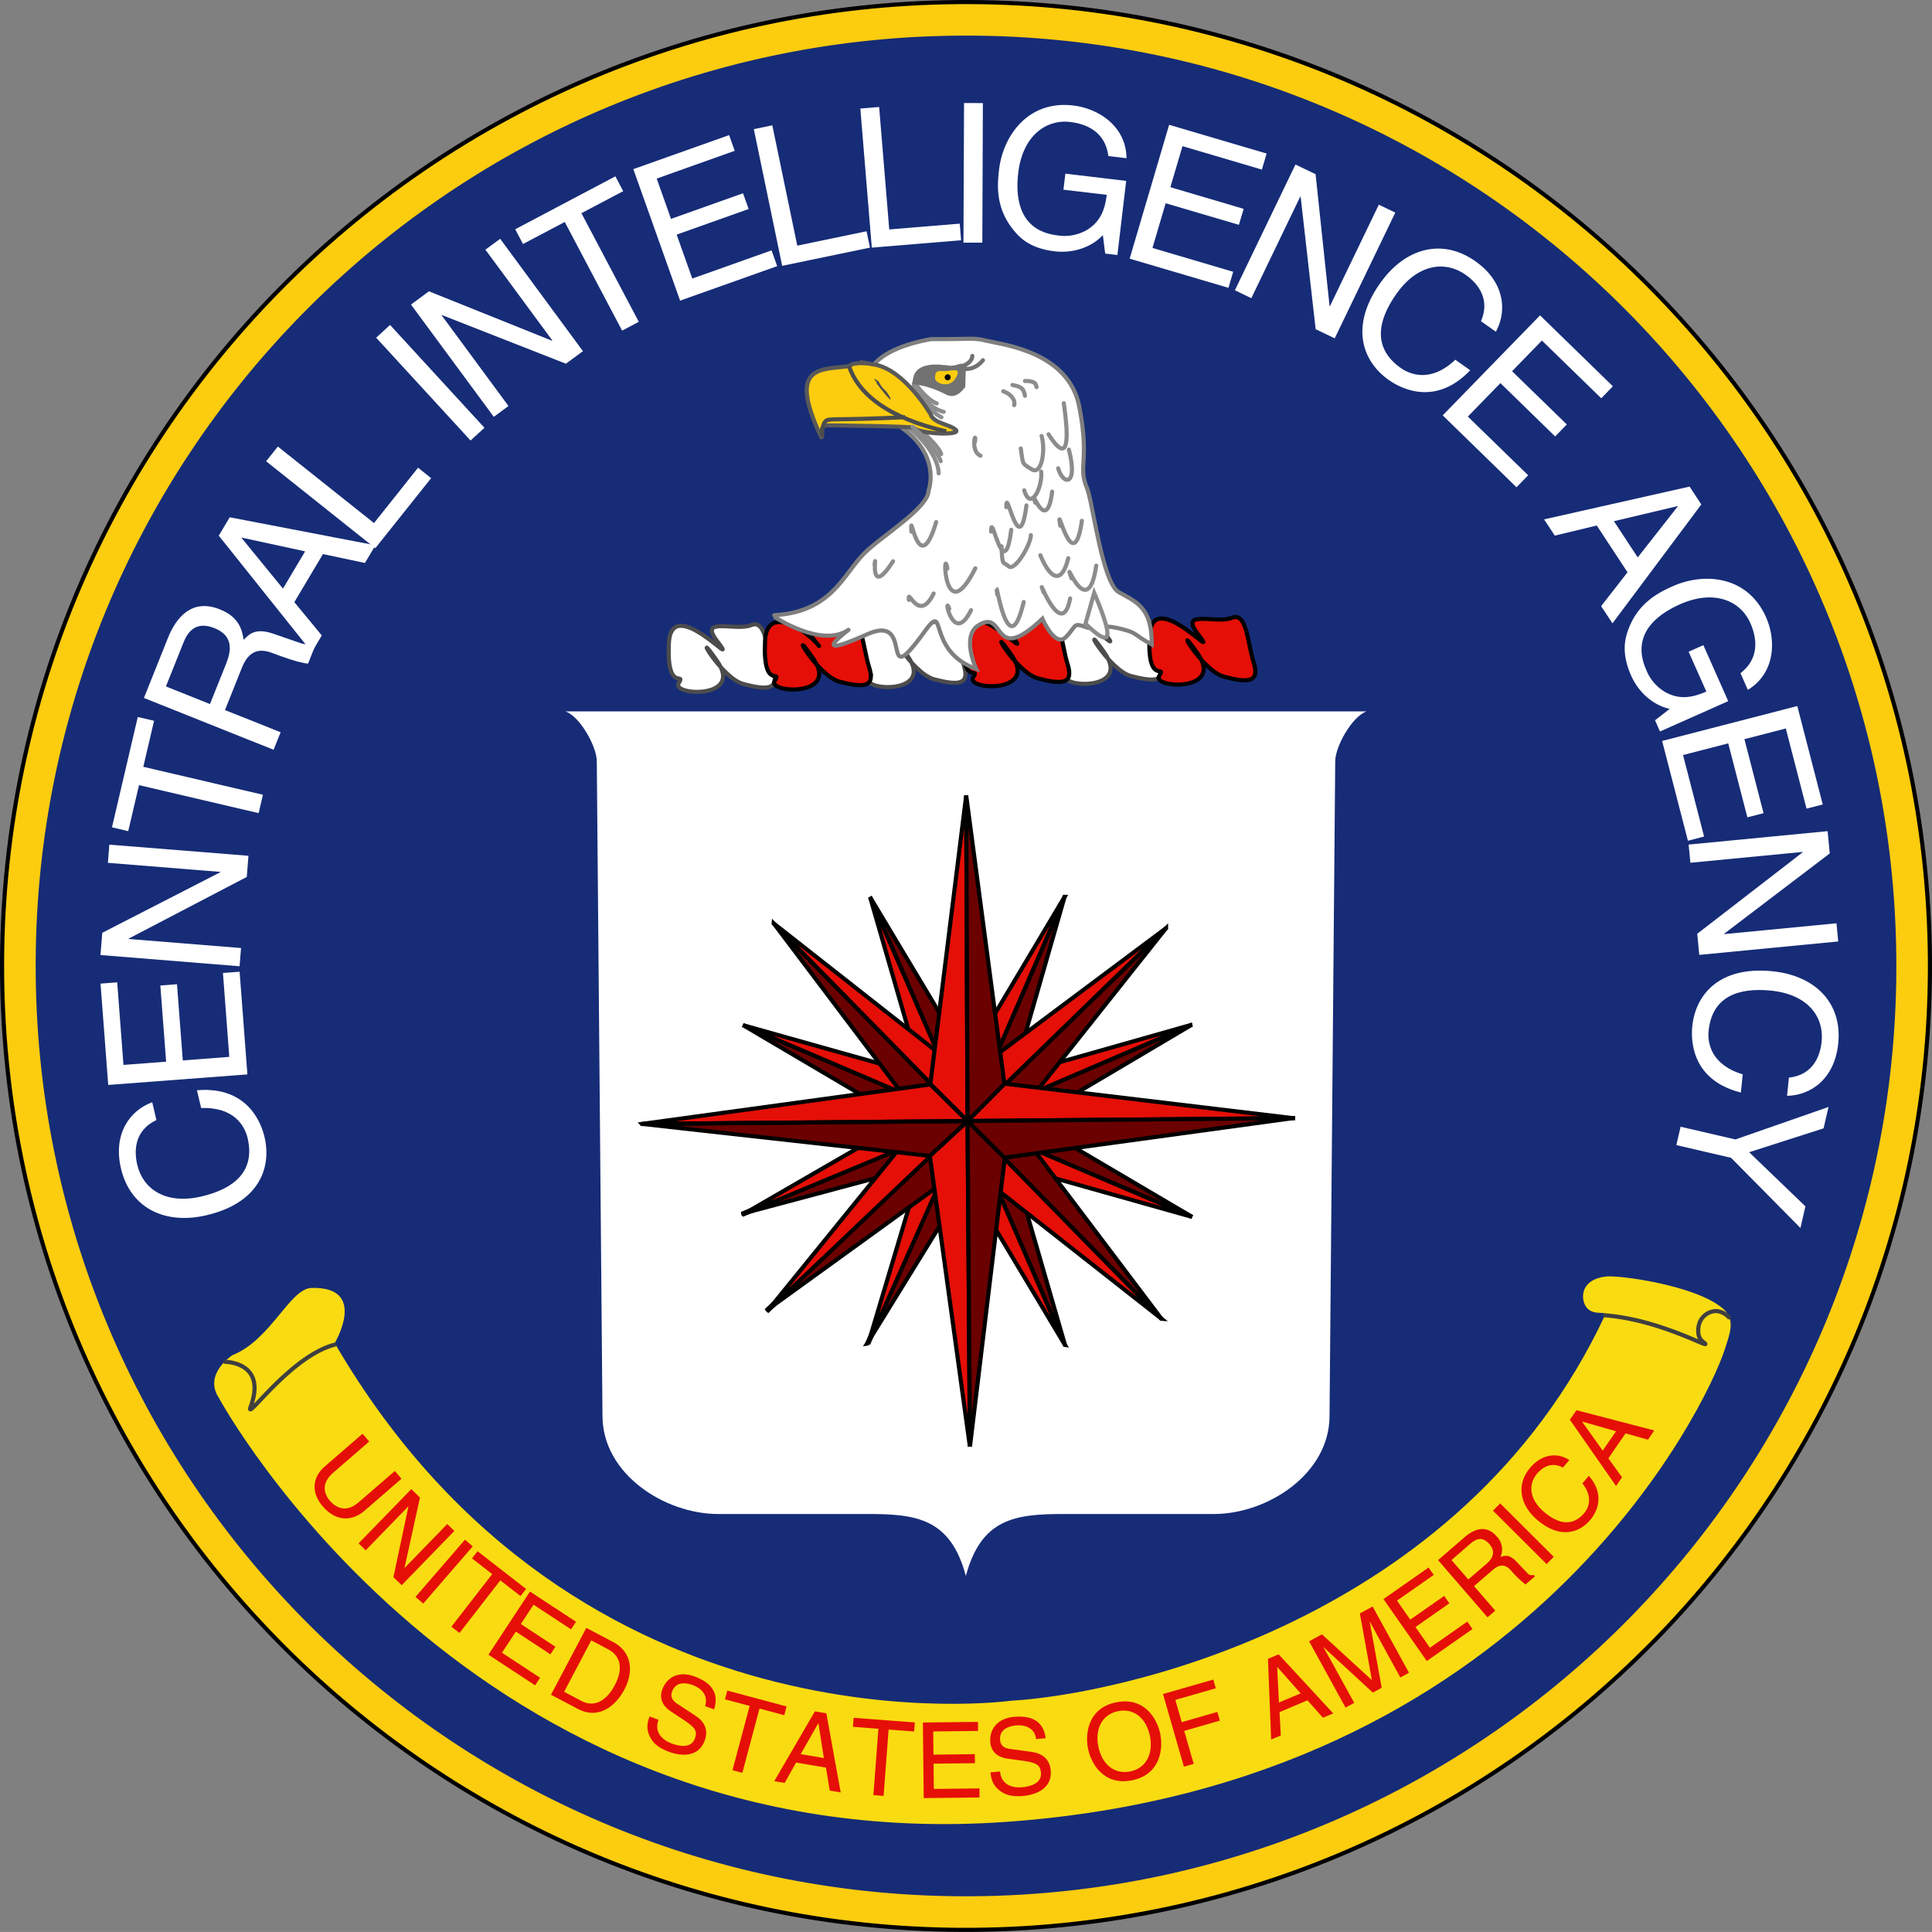 <svg id="Layer_1" data-name="Layer 1" xmlns="http://www.w3.org/2000/svg" viewBox="0 0 733.566 733.537">
  <rect x="0" y="0" width="733.566" height="733.537" fill="#808080" stroke="none"/>
  <defs>
    <style>
      .cls-1 {
        fill: #fccc0f;
      }

      .cls-10, .cls-13, .cls-15, .cls-2, .cls-5, .cls-7, .cls-8 {
        fill: none;
        stroke-width: 1.56px;
      }

      .cls-2 {
        stroke: #000;
      }

      .cls-3 {
        fill: #162c77;
      }

      .cls-4 {
        fill: #fff;
      }

      .cls-5 {
        stroke: #4c4c4c;
      }

      .cls-6 {
        fill: #e50f07;
      }

      .cls-7 {
        stroke: #7f7f7f;
      }

      .cls-8 {
        stroke: #8c8c8c;
      }

      .cls-13, .cls-15, .cls-8 {
        stroke-linecap: round;
      }

      .cls-9 {
        fill: #727272;
      }

      .cls-10 {
        stroke: #595959;
      }

      .cls-11 {
        fill: #4c4c4c;
      }

      .cls-12 {
        fill: #f9db11;
      }

      .cls-13 {
        stroke: #3f3f3f;
      }

      .cls-14 {
        fill: #e00c05;
      }

      .cls-15 {
        stroke: #727272;
      }

      .cls-16 {
        fill: #6b0000;
      }
    </style>
  </defs>
  <title>crown</title>
  <path class="cls-1" d="M380.194,742.982c202.116-1.762,364.552-167.033,362.79-369.149C741.222,171.702,575.937,9.266,373.806,11.028,171.675,12.805,9.254,178.076,11.045,380.221,12.793,582.308,178.078,744.759,380.194,742.967Z" transform="translate(-10.22 -10.243)"/>
  <path class="cls-2" d="M380.189,742.985c202.114-1.754,364.556-167.032,362.802-369.146C741.238,171.696,575.93,9.283,373.802,11.037,171.673,12.806,9.26,178.084,11.014,380.212S178.09,744.769,380.189,742.985Z" transform="translate(-10.22 -10.243)"/>
  <path class="cls-3" d="M380.091,730.235c195.082-1.718,351.864-161.232,350.146-356.314C728.548,178.825,569.02,22.057,373.923,23.775c-195.067,1.689-351.864,161.232-350.146,356.299C25.481,575.156,185.024,731.938,380.077,730.235Z" transform="translate(-10.22 -10.243)"/>
  <path class="cls-4" d="M282.462,253.603c9.883,12.923-17.226-18.695-18.254.749-.999,19.444,6.594,10.544,3.686,15.288-2.908,4.714,24.774,6.256,14.641-8.371-10.133-14.641,1.219,6.462,10.074,8.738s13.555,2.247,11.146-5.404c-2.408-7.636-2.526-19.385-8.385-16.991-5.874,2.408-20.031-3.363-12.909,5.992Z" transform="translate(-10.22 -10.243)"/>
  <path class="cls-5" d="M282.473,253.607c9.867,12.936-17.248-18.696-18.272.745-.979,19.441,6.607,10.539,3.698,15.29-2.909,4.721,24.776,6.256,14.632-8.376s1.228,6.475,10.086,8.741c8.843,2.28,13.55,2.251,11.138-5.408-2.412-7.616-2.529-19.383-8.376-16.985-5.876,2.397-20.04-3.362-12.907,5.993Z" transform="translate(-10.22 -10.243)"/>
  <path class="cls-4" d="M354.862,251.797c9.883,12.923-17.241-18.695-18.239.734-1.028,19.458,6.564,10.559,3.657,15.302-2.908,4.729,24.774,6.256,14.641-8.371-10.133-14.641,1.248,6.462,10.089,8.738,8.855,2.276,13.569,2.232,11.161-5.404-2.438-7.622-2.541-19.385-8.415-16.991-5.874,2.408-20.046-3.363-12.894,5.992Z" transform="translate(-10.22 -10.243)"/>
  <path class="cls-5" d="M354.858,251.809c9.881,12.922-17.248-18.71-18.242.731-1.023,19.456,6.578,10.554,3.654,15.29-2.894,4.721,24.791,6.256,14.661-8.376-10.13-14.617,1.228,6.461,10.086,8.756,8.858,2.266,13.565,2.222,11.138-5.408-2.412-7.63-2.529-19.397-8.405-17-5.847,2.412-20.04-3.362-12.893,5.993Z" transform="translate(-10.22 -10.243)"/>
  <path class="cls-4" d="M429.611,250.563c9.883,12.923-17.241-18.695-18.239.734-.999,19.444,6.564,10.544,3.671,15.288-2.908,4.729,24.774,6.256,14.627-8.371-10.133-14.641,1.248,6.462,10.104,8.753,8.841,2.262,13.555,2.217,11.132-5.404-2.423-7.636-2.511-19.4-8.4-17.006-5.859,2.408-20.046-3.348-12.894,6.006Z" transform="translate(-10.22 -10.243)"/>
  <path class="cls-5" d="M429.611,250.566c9.896,12.936-17.248-18.696-18.228.731-1.009,19.441,6.563,10.554,3.654,15.29-2.894,4.736,24.791,6.256,14.632-8.376-10.115-14.632,1.242,6.461,10.101,8.756,8.843,2.266,13.565,2.222,11.138-5.408s-2.514-19.397-8.39-17c-5.862,2.412-20.055-3.362-12.907,5.993Z" transform="translate(-10.22 -10.243)"/>
  <path class="cls-6" d="M318.956,252.707c4.494,5.874,1.777,1.38-3.084-2.173-5.874-4.259-14.612-7.681-15.17,2.908-.999,19.458,6.579,10.544,3.671,15.288-2.893,4.729,24.789,6.256,14.656-8.371-10.148-14.641,1.248,6.462,10.074,8.753,8.855,2.262,13.555,2.217,11.161-5.404-2.438-7.636-2.555-19.4-8.4-17.006-5.874,2.408-20.046-3.348-12.909,6.006Z" transform="translate(-10.22 -10.243)"/>
  <path class="cls-2" d="M318.957,252.715c4.502,5.876,1.783,1.374-3.084-2.193-5.862-4.239-14.617-7.659-15.158,2.923-1.009,19.441,6.578,10.539,3.654,15.29-2.894,4.721,24.791,6.256,14.661-8.39-10.144-14.617,1.242,6.475,10.086,8.77,8.843,2.266,13.55,2.222,11.138-5.408-2.426-7.63-2.543-19.397-8.39-17-5.862,2.412-20.04-3.362-12.907,5.993Z" transform="translate(-10.22 -10.243)"/>
  <path class="cls-6" d="M394.307,251.459c9.883,12.938-17.255-18.695-18.254.734-1.013,19.444,6.579,10.559,3.671,15.288-2.908,4.743,24.789,6.241,14.641-8.371-10.133-14.627,1.234,6.462,10.089,8.738,8.855,2.291,13.569,2.247,11.146-5.39s-2.526-19.414-8.4-16.991C401.341,247.876,387.155,242.09,394.307,251.459Z" transform="translate(-10.22 -10.243)"/>
  <path class="cls-2" d="M394.295,251.473c9.896,12.922-17.248-18.71-18.228.731-1.023,19.441,6.563,10.554,3.654,15.275-2.894,4.736,24.791,6.256,14.647-8.376-10.13-14.617,1.228,6.475,10.086,8.756,8.843,2.28,13.565,2.236,11.138-5.408-2.412-7.63-2.514-19.412-8.39-16.985-5.847,2.412-20.04-3.362-12.907,5.993Z" transform="translate(-10.22 -10.243)"/>
  <path class="cls-6" d="M464.929,250.828c9.898,12.953-17.226-18.68-18.21.764-1.028,19.429,6.55,10.529,3.642,15.273-2.893,4.743,24.789,6.256,14.641-8.371-10.133-14.627,1.248,6.462,10.104,8.738,8.841,2.276,13.54,2.247,11.117-5.404-2.423-7.622-2.497-19.385-8.371-16.991s-20.06-3.348-12.923,5.992Z" transform="translate(-10.22 -10.243)"/>
  <path class="cls-2" d="M464.941,250.83c9.896,12.951-17.248-18.681-18.228.76-1.023,19.441,6.549,10.539,3.654,15.275-2.909,4.736,24.791,6.256,14.647-8.361-10.13-14.632,1.242,6.446,10.086,8.727s13.55,2.236,11.138-5.408c-2.426-7.601-2.514-19.397-8.39-16.985-5.876,2.397-20.04-3.362-12.907,5.993Z" transform="translate(-10.22 -10.243)"/>
  <path class="cls-4" d="M304.153,244.395s17.99,12.086,28.24,4.993c2.497-1.748-18.269,13.07,7.167,1.659,18.607-8.341,3.73,23.805,21.764-1.072,8.708-12.013.264,7.328,19.546,14.245,0,0-5.698-12.306.734-16.477,10.72-6.961,4.729,16.037,24.407-2.57,0,0,4.817,11.132,8.885,6.99,4.097-4.156,2.614-5.61,7.343-3.892s4.553-1.704,14.348.91c5.757,1.542,3.848,1.924,10.955,5.771.176-14.245-6.197-16.301-12.527-19.869-6.315-3.583-9.957-34.511-12.071-39.504-3.598-8.503,1.101-10.015-2.922-30.884-3.965-20.853-29.033-23.585-34.922-25.009-5.918-1.424-5.625-.558-21.206-.69,0,0-46.612,6.726-10.309,34.364,14.01,10.662,9.193,23.159,9.193,23.159.044,6.535-17.916,17.329-24.422,23.835-7.886,7.886-12.306,22.102-33.821,23.453l-.382.587Z" transform="translate(-10.22 -10.243)"/>
  <path class="cls-7" d="M304.15,244.383s17.979,12.103,28.241,4.999c2.5-1.739-18.272,13.068,7.162,1.666,18.608-8.332,3.742,23.812,21.78-1.067,8.697-12.015.263,7.309,19.543,14.252,0,0-5.701-12.308.731-16.488,10.714-6.958,4.736,16.035,24.411-2.573,0,0,4.809,11.138,8.887,6.987,4.093-4.151,2.602-5.613,7.338-3.888,4.721,1.725,4.531-1.696,14.325.921,5.774,1.535,3.859,1.915,10.963,5.759.19-14.237-6.183-16.284-12.512-19.865-6.315-3.581-9.94-34.497-12.074-39.511-3.596-8.493,1.096-10.013-2.923-30.886-3.976-20.859-29.03-23.578-34.935-24.996s-5.613-.555-21.195-.702c0,0-46.615,6.724-10.305,34.38,14.003,10.656,9.194,23.154,9.194,23.154.029,6.519-17.935,17.336-24.426,23.826-7.879,7.893-12.308,22.116-33.825,23.461l-.38.585Z" transform="translate(-10.22 -10.243)"/>
  <path class="cls-8" d="M361.815,163.447a16.831,16.831,0,0,0,5.862,5.233m-9.896-12.717c2.675,3.654,5.715,6.578,8.083,7.455m-8.668-6.885c3.654,5.584,6.914,8.917,11.343,10.086m21.941,51.015c.365,7.659.336,5.598,2.704,7.63,2.368,2.046,8.478-8.303,8.434-11.84m-10.481-54.61c2.982.994,4.751,3.508,4.151,5.262m-.629-7.659c3.289.702,4.137,1.169,4.736,4.093m0-5.598c3.508-.029,4.107.833,4.414,2.31M380.423,177.991c.541-4.999-2.046,3.552,2.105,5.277M354.507,172.291c5.613,3.508,12.059,11.796,12.103,17.687m-6.914-16.518c2.69,2.485,7.265,6.87,7.864,9.209" transform="translate(-10.22 -10.243)"/>
  <path class="cls-8" d="M397.803,180.535c.906,6.198.336,5.584,4.181,7.923,3.859,2.31,5.248-7.396,3.727-12.688m2.631-.629c4.794,7.601,8.931,9.94,5.788-11.811m-2.134,24.733c1.827,6.461,7.718,7.002,4.064-7.104m-16.941,15.465c2.412,8.215,7.06-1.242,6.432-7.119m-2.266,11.796c-2.426-8.23,4.239,13.492,6.432-4.195M386.548,212.079c-.058-7.089,3.114,10.773,5.774,6.899.687-.936,1.316-3.23,1.856-7.572m-37.903.702c-.672-10.598,2.529,19.397,9.399-3.625m-23.402,16.094c1.111-6.475-2.821,14.179,7.031-1.228m20.64,2.777c-1.856-10.013-1.549,24.133,10.598-.102m-25.215,11.986c-.629-5.306,3.625,9.384,9.399-2.426m40.505-14.5c4.195,9.984,8.317,10.524,10.598,1.096m-3.04-12.337c-1.871-11.168,4.897,21.137,8.215-1.842m-32.144,27.948c-1.257-11.168,3.801,29.395,10.042,2.865M417.069,229.825c-3.61-10.583,6.037,18.199,9.384-4.794M406.515,235.218c-3.61-9.984,6.665,19.953,10.027,2.251M370.659,241.416c-2.397-6.461,1.301,14.69,8.259.497" transform="translate(-10.22 -10.243)"/>
  <path class="cls-9" d="M357.006,153.639c-.191,1.116-.587,2.511-.587,2.511s5.39-.044,12.894,3.848c4.802,2.497,7.46-3.642,7.401-2.57.22-3.745-.147-6.638.852-8.782,0,0-3.436.073-4.229.206-3.642.587-2.452-.015-4.802,0,0,0-10.383-1.733-11.528,4.802Z" transform="translate(-10.22 -10.243)"/>
  <path class="cls-1" d="M369.224,156.15a4.385,4.385,0,0,0,3.95-2.541c.543-.91,1.087-2.188.367-2.643-.734-.441-3.26.176-4.347.176-1.292.029-2.643-.22-3.348.397-.514.426-.587,1.586-.587,2.159C365.274,155.064,367.05,156.165,369.224,156.15Zm-12.027,16.521c2.497,2.497,18.357,2.981,15.948.778-2.423-2.188-8.385-2.379-9.59-5.918,0,0-9.839-16.962-21.367-18.886-11.513-1.909-1.248-.338-1.909-.382-5.184-.367-6.359,0-7.695.969-10.177,1.527-23.644-.969-10.794,26.478,1.219,2.555-1.19-3.671,2.335-3.98,0,0,32.455.338,33.072.94Z" transform="translate(-10.22 -10.243)"/>
  <path class="cls-10" d="M357.196,172.685c2.485,2.485,18.374,2.967,15.933.76-2.397-2.193-8.376-2.368-9.574-5.905,0,0-9.837-16.971-21.356-18.886-11.533-1.915-1.257-.336-1.915-.38-5.189-.38-6.359,0-7.689.965-10.188,1.535-23.651-.965-10.802,26.472,1.213,2.558-1.199-3.654,2.339-3.976,0,0,32.45.336,33.064.95Z" transform="translate(-10.22 -10.243)"/>
  <path class="cls-5" d="M369.504,174.045c-22.511-5.218-33.474-14.427-36.909-24.806M322.407,176.135s-.409-6.022,2.251-6.475c2.631-.468,7.353.073,29.264-1.023" transform="translate(-10.22 -10.243)"/>
  <path d="M370.046,154.652a1.175,1.175,0,0,0,1.145-1.175,1.131,1.131,0,0,0-1.145-1.117l-.03.001a1.146,1.146,0,0,0,.029,2.291Z" transform="translate(-10.22 -10.243)"/>
  <path class="cls-11" d="M343.025,155.313c.088.103,0,.367.059.543.147.441.646.646.837,1.043a10.07,10.07,0,0,0,1.292,1.659,27.902,27.902,0,0,0,3.128,3.525c.235-1.072-2.012-3.818-2.908-4.464a19.315,19.315,0,0,1-1.718-2.717c-.397.059-1.087-.72-1.41-.94-.132.617.338.94.72,1.351Z" transform="translate(-10.22 -10.243)"/>
  <path class="cls-12" d="M93.372,541.101s95.015,175.653,299.554,160.85c197.622-14.26,265.543-158.867,272.078-179.06,2.085-6.447,4.2-11.44-.411-15.611-9.839-8.899-39.416-12.923-44.482-12.365-10.691,1.19-9.751,9.678-7.049,12.262,2.864,2.687,7.416.617,6.55,2.482-54.659,116.867-185.551,144.123-225.54,146.341,0,0-164.286,23.144-256.776-135.782,0,0,12.894-21.529-8.797-20.956-8.239.206-15.39,19.679-29.958,25.494,0,0-11.308,7.093-5.169,16.345Z" transform="translate(-10.22 -10.243)"/>
  <path class="cls-13" d="M95.751,527.331s15.977,0,9.618,17.102c-2.236,6.081,14.997-19.207,31.91-23.622m529.396-10.393a7.512,7.512,0,0,0-4.049-2.295c-3.26-.585-8.449,2.295-7.484,8.843a4.448,4.448,0,0,0,1.535,2.602c6.066,4.736-14.764-8.186-37.055-9.911" transform="translate(-10.22 -10.243)"/>
  <path class="cls-4" d="M69.611,435.512c-8.591,4.083-8.444,12.013-7.284,16.962,2.203,9.34,10.897,15.258,24.466,12.042,12.145-2.878,20.457-9.399,17.432-22.175-1.072-4.523-5.081-11.851-17.623-11.381l-1.615-6.755c20.148-1.733,24.76,13.863,25.67,17.755,2.776,11.704-2.115,24.995-21.94,29.679-15.875,3.759-29.004-2.687-32.558-17.696-3.143-13.29,3.48-22.146,11.866-25.186Zm31.588-56.319,2.952,38.99-52.838,4.009-2.922-38.476,6.329-.485,2.379,31.354,16.198-1.234-2.203-28.93,6.329-.47,2.203,28.93,17.652-1.351-2.408-31.867,6.315-.47ZM51.181,337.854l.558-6.902,52.824,4.229-.646,8.033L59.081,366.623v.147l42.661,3.436-.558,6.917L48.361,372.864l.69-8.444L93.842,341.437l.015-.147-42.676-3.436Zm1.557-13.481,9.795-41.898,6.183,1.454-4.083,17.461,45.422,10.618-1.63,6.976L63.002,308.351l-4.097,17.476-6.168-1.454Z" transform="translate(-10.22 -10.243)"/>
  <path class="cls-4" d="M116.766,288.276l-2.658,6.653-49.24-19.679,9.105-22.762c3.231-8.077,9.281-15.053,19.708-10.882,7.255,2.893,8.459,7.666,9.046,11.572,2.291-2.35,4.655-4.67,11.602-2.203l9.09,3.143c2.776,1.028,3.936,1.101,5.918-.485l1.101.441-3.26,8.15c-3.407-.25-10.955-3.025-12.806-3.759-4.053-1.615-9.105-2.687-12.292,5.272l-6.432,16.11,21.118,8.429ZM89.95,277.57l6.168-15.42c1.938-4.876,2.776-10.515-4.494-13.423-7.607-3.04-10.456,2.262-11.763,5.551L73.224,270.873l16.741,6.697Z" transform="translate(-10.22 -10.243)"/>
  <path class="cls-4" d="M121.979,238.874,132.406,251.518l-3.789,6.359L93.284,213.629l4.156-6.976L152.789,217.286l-4.009,6.711-15.934-3.378Zm4.097-19.282-24.04-5.213-.088.117,15.713,19.238Z" transform="translate(-10.22 -10.243)"/>
  <path class="cls-4" d="M152.217,208.857l16.741-21.03,4.964,3.965L152.716,218.402l-41.457-33.028,4.464-5.58,36.493,29.048Zm41.956-36.2-5.287,4.846-35.833-39.034,5.272-4.846,35.833,39.034Zm.382-67.627,5.58-4.112,31.427,42.661-6.462,4.758-47.082-18.474-.117.088,25.391,34.452-5.58,4.112-31.442-42.632,6.829-5.037,46.7,18.753.132-.103-25.406-34.452ZM205.848,97.291,243.883,77.201l2.966,5.625-15.86,8.371,21.779,41.237-6.329,3.348-21.779-41.252-15.86,8.371Zm99.465,14.01-36.861,13.099L250.697,74.47l36.376-12.923,2.115,5.962L259.567,78.053l5.434,15.302,27.344-9.722,2.129,5.977-27.33,9.722,5.933,16.683,30.105-10.706,2.129,5.992Zm7.622-7.783,26.316-5.463,1.292,6.212-33.336,6.917L296.443,59.285l7.02-1.454,9.472,45.672Zm34.922-6.153,26.772-2.203.514,6.315-33.909,2.79-4.347-52.809,7.137-.587Zm35.348,5.022-7.167-.015.22-53.015,7.152.029-.206,53.015Zm31.53-26.214,23.086,2.746-3.334,28.152-4.641-.543-.881-7.034c-4.171,4.567-11.161,7.005-18.327,6.168-9.017-1.072-13.041-4.905-15.42-7.871-7.167-8.576-6.315-17.623-5.654-23.203,1.527-12.82,11.014-26.331,28.167-24.29,9.81,1.175,20.09,8.033,20.222,20.016l-6.902-.822c-1.175-9.428-8.65-12.248-14.436-12.923-9.457-1.131-18.122,5.492-19.767,19.267-1.263,10.706.94,22.116,14.95,23.79a17.009,17.009,0,0,0,11.176-2.1c5.052-3.113,6.785-7.666,7.46-13.32l-16.433-1.938.734-6.094Zm61.929,43.352L439.141,108.452l14.994-50.826,37.007,10.911-1.792,6.094-30.149-8.899-4.597,15.581,27.829,8.224-1.806,6.065-27.814-8.194L447.806,104.384l30.649,9.046ZM533.745,87.951l6.256,3.011L517.004,138.704l-7.24-3.48-5.698-50.268-.147-.073L485.342,123.46l-6.241-3.011,22.997-47.742,7.636,3.671,5.316,50.092.117.059,18.577-38.564Zm38.784,44.247c3.759-8.738-1.586-14.612-5.742-17.564-7.827-5.536-18.254-4.244-26.316,7.137-7.211,10.177-9.149,20.56,1.571,28.167,3.789,2.687,11.646,5.536,20.751-3.113l5.654,4.009c-13.951,14.612-27.711,5.948-30.986,3.642-9.81-6.961-14.92-20.163-3.143-36.787,9.428-13.305,23.556-17.153,36.126-8.224,11.161,7.886,12.027,18.915,7.739,26.728l-5.654-3.994Zm13.496,63.059-28.02-27.3,36.963-37.977L622.622,156.914l-4.42,4.552L595.674,139.541l-11.322,11.646,20.78,20.222-4.435,4.553-20.78-20.251L567.551,168.413l22.909,22.293-4.435,4.553Z" transform="translate(-10.22 -10.243)"/>
  <path class="cls-4" d="M616.498,209.767l-15.934,3.848-4.068-6.168,55.247-12.453,4.45,6.785-33.733,45.143-4.303-6.535,10.016-12.85Zm15.552,12.116,15.199-19.355-.088-.117L623.018,208.137Z" transform="translate(-10.22 -10.243)"/>
  <path class="cls-4" d="M656.986,255.219l9.428,21.25-25.905,11.513-1.88-4.259,5.58-4.332c-6.065-1.278-11.719-6.021-14.656-12.63-3.686-8.297-2.452-13.702-1.145-17.27,3.73-10.544,11.954-14.436,17.065-16.712,11.822-5.243,28.27-3.994,35.289,11.792,4.009,9.046,3.348,21.367-6.887,27.609l-2.805-6.329c7.504-5.845,6.109-13.702,3.745-19.032-3.862-8.708-13.995-12.776-26.684-7.137-9.839,4.376-18.518,12.101-12.806,24.995a16.911,16.911,0,0,0,7.504,8.532c5.257,2.761,10.06,1.909,15.273-.397l-6.726-15.111,5.61-2.497Zm-5.874,74.25-9.795-37.889,51.326-13.261,9.663,37.375-6.153,1.586-7.871-30.443-15.713,4.068,7.255,28.093-6.139,1.586-7.269-28.093-17.153,4.435,7.989,30.942Zm56.407,31.339.661,6.902-52.765,5.096-.764-8.018,40.033-30.928v-.147l-42.632,4.112-.676-6.902,52.78-5.096.808,8.459-40.091,30.487.015.147,42.632-4.112Zm-60.798,84.221,1.615-6.976,20.795,4.832,35.363-12.336-1.88,8.121-28.255,9.061,21.367,20.56-1.894,8.209-26.331-26.639-20.78-4.832Z" transform="translate(-10.22 -10.243)"/>
  <path class="cls-6" d="M162.658,571.705l-14.069,12.189c-4.45,3.862-10.603,4.332-15.758-1.615-5.052-5.845-3.48-11.602.573-15.111l14.465-12.541,2.541,2.937-13.657,11.836c-4.714,4.083-3.525,8.077-1.248,10.706,2.335,2.687,6.183,4.641,10.897.543l13.731-11.881,2.526,2.937Zm17.388,17.211,2.687,2.614L162.731,612.134l-3.128-3.04,5.683-26.801-.059-.059-16.154,16.639-2.702-2.629,20.016-20.589,3.29,3.201-5.859,26.654.059.044,16.154-16.639ZM170.926,619.11l-2.937-2.541,18.783-21.734,2.937,2.555Zm20.618-19.869,18.43,14.304L207.86,616.261l-7.68-5.962-15.493,19.972-3.084-2.379,15.508-19.972-7.666-5.962Zm21.852,50.915L195.686,638.524l15.758-23.981,17.476,11.469-1.88,2.878-14.245-9.355-4.817,7.343,13.129,8.635-1.894,2.878L206.083,629.757l-5.272,8.018,14.48,9.502-1.894,2.878Z" transform="translate(-10.22 -10.243)"/>
  <path class="cls-6" d="M232.84,628.332l10.28,5.434c6.623,3.495,8.048,10.662,4.171,17.99-2.996,5.683-9.369,11.734-17.711,7.328l-10.148-5.36Zm-8.429,24.275,6.653,3.51c4.45,2.35,9.208.382,12.585-6.021s2.144-11.161-2.526-13.628l-6.403-3.378-10.309,19.517Z" transform="translate(-10.22 -10.243)"/>
  <path class="cls-6" d="M277.939,658.026c1.351-4.244-1.615-6.829-4.641-7.96-2.291-.837-6.388-1.645-7.901,2.453-.852,2.276.485,3.627,1.909,4.597l7.034,4.611c3.187,2.115,5.022,5.184,3.436,9.457-2.364,6.373-8.958,5.933-13.555,4.215-4.993-1.85-6.373-4.083-7.167-5.61-1.527-2.908-1.131-5.316-.206-7.827l3.407,1.263c-1.806,4.876,1.63,7.769,5.081,9.046,2.629.984,7.299,1.953,8.723-1.909,1.057-2.805.073-4.2-3.965-6.902l-5.022-3.304c-1.615-1.072-5.125-3.789-3.378-8.473,1.557-4.2,5.83-7.299,12.336-4.876,9.413,3.495,8.268,9.472,7.313,12.483l-3.407-1.263Zm8.429-5.889,22.513,6.021-.881,3.334-9.399-2.526-6.52,24.422-3.745-1.013,6.52-24.407-9.369-2.497Z" transform="translate(-10.22 -10.243)"/>
  <path class="cls-6" d="M312.494,679.467l-4.347,7.739-3.95-.661,15.434-26.507,4.347.734,5.448,30.046-4.171-.705-1.41-8.723L312.494,679.482Zm10.544-1.704-2.056-13.158-.088-.015-6.653,11.69,8.811,1.483Z" transform="translate(-10.22 -10.243)"/>
  <path class="cls-6" d="M334.331,662.476l23.247,1.762-.264,3.436-9.692-.734-1.909,25.186-3.877-.294,1.909-25.186-9.678-.749Zm47.816,30.267-21.191.22-.323-28.695,20.912-.235.044,3.436-17.035.191.088,8.811,15.713-.191.044,3.436-15.713.176.103,9.59,17.314-.191.029,3.436ZM403.632,670.553c-.587-4.406-4.391-5.478-7.622-5.184-2.423.22-6.462,1.278-6.065,5.61.22,2.423,2.012,3.084,3.715,3.319l8.327,1.131c3.789.543,6.77,2.526,7.196,7.064.587,6.77-5.522,9.208-10.427,9.663-5.287.47-7.504-.94-8.885-1.983-2.643-1.953-3.319-4.318-3.569-6.976l3.627-.338c.47,5.184,4.817,6.315,8.488,5.992,2.79-.264,7.431-1.395,7.049-5.507-.264-2.981-1.762-3.818-6.535-4.508l-5.992-.822c-1.909-.264-6.241-1.204-6.697-6.168-.396-4.479,2.115-9.105,9.032-9.736,10.001-.91,11.543,4.978,11.983,8.106l-3.627.338Z" transform="translate(-10.22 -10.243)"/>
  <path class="cls-6" d="M440.008,686.223c-10.515,2.085-15.464-6.021-16.683-12.086-1.204-6.08.264-15.464,10.764-17.549,10.5-2.1,15.464,6.006,16.683,12.071,1.204,6.08-.264,15.464-10.764,17.564ZM434.765,659.95c-6.109,1.234-8.841,6.77-7.519,13.408,1.322,6.623,5.962,10.72,12.086,9.487,6.109-1.219,8.841-6.77,7.519-13.393C445.53,662.814,440.889,658.731,434.765,659.95Z" transform="translate(-10.22 -10.243)"/>
  <path class="cls-6" d="M463.461,679.967l-3.73,1.072-7.93-27.594,19.091-5.478.955,3.304-15.361,4.406,2.423,8.459,13.525-3.892.955,3.304-13.54,3.892,3.613,12.527Z" transform="translate(-10.22 -10.243)"/>
  <path class="cls-6" d="M496.048,660.317l.485,8.87-3.671,1.542-1.204-30.634,4.053-1.718L516.431,660.802l-3.906,1.645-5.874-6.608-10.603,4.479Zm8.004-7.108-8.826-9.986-.073.029.676,13.423,8.224-3.466Z" transform="translate(-10.22 -10.243)"/>
  <path class="cls-6" d="M541.925,647.174,533.76,632.312c-.411-.734-2.085-3.965-3.378-6.315l-.073.044,4.523,25.024-3.348,1.85-18.68-17.211-.073.029c1.278,2.32,3.113,5.478,3.495,6.212l8.18,14.862-3.29,1.806L507.282,633.443l4.876-2.658,18.871,17.314.073-.044-4.553-25.2,4.846-2.643L545.2,645.368l-3.29,1.806Zm27.388-18.401-17.358,12.145-16.448-23.511L552.631,605.423l1.968,2.805-13.951,9.766,5.037,7.211,12.879-9.002,1.968,2.805-12.864,9.017,5.492,7.857,14.186-9.927,1.968,2.82Z" transform="translate(-10.22 -10.243)"/>
  <path class="cls-14" d="M577.949,621.783l-2.937,2.541-18.768-21.72,10.045-8.679c3.569-3.084,8.224-4.934,12.189-.338a7.049,7.049,0,0,1,1.469,7.827c1.674-.558,3.378-1.087,6.124,1.836l3.598,3.774c1.057,1.175,1.615,1.513,2.952,1.234l.426.485-3.598,3.113a36.83,36.83,0,0,1-5.228-4.993c-1.542-1.792-3.701-3.569-7.196-.529L569.901,612.472l8.048,9.311ZM567.727,609.961l6.814-5.874c2.144-1.865,3.936-4.376,1.175-7.578-2.908-3.363-5.58-1.513-7.049-.264l-7.328,6.329,6.388,7.387Z" transform="translate(-10.22 -10.243)"/>
  <path class="cls-6" d="M600.168,601.355l-2.731,2.746-20.339-20.266,2.746-2.761Zm3.466-33.879c-4.523-2.467-7.96.132-9.751,2.232-3.378,3.936-3.201,9.619,2.526,14.539,5.14,4.406,10.647,5.962,15.273.573,1.63-1.909,3.569-6.021-.631-11.352l2.438-2.864c7.181,8.268,1.821,15.273.426,16.888-4.259,4.949-11.631,7.049-20.016-.132-6.697-5.742-8.077-13.555-2.629-19.899,4.817-5.61,10.808-5.536,14.818-2.834l-2.452,2.849Z" transform="translate(-10.22 -10.243)"/>
  <path class="cls-6" d="M620.904,563.966l5.184,7.196-2.262,3.304-17.534-25.156,2.497-3.627,29.547,7.695-2.394,3.495-8.518-2.394-6.52,9.487Zm2.908-10.28-12.82-3.671-.029.073,7.783,10.941Z" transform="translate(-10.22 -10.243)"/>
  <path class="cls-4" d="M422.356,247.083c8.65,8.253,11.895,8.488,3.319-11.748Z" transform="translate(-10.22 -10.243)"/>
  <path class="cls-8" d="M422.36,247.088c8.639,8.244,11.899,8.478,3.318-11.738Z" transform="translate(-10.22 -10.243)"/>
  <path class="cls-15" d="M375.453,150.072c-.351,0,4.268,1.579,7.996-3.07m-8.332,2.105c-4.897,1.126,4.02.731,4.298-3.727" transform="translate(-10.22 -10.243)"/>
  <path class="cls-8" d="M356.626,172.291c4.429,3.216,10.144,10.729,10.758,13.068M392.307,202.797c-.058-6.081,2.28,6.198,4.634,7.382,1.067.541,2.149-1.213,3.011-8.04" transform="translate(-10.22 -10.243)"/>
  <path class="cls-4" d="M224.924,280.345c5.683,2.071,11.895,13.511,11.895,18.93l2.159,248.537c0,22.131,23.644,37.286,43.88,37.286h56.789c18.401,0,31.427,1.586,37.301,23.511,5.874-21.925,18.871-23.511,37.272-23.511H471.156c20.237,0,43.88-15.155,43.88-37.301L517.195,299.275c0-5.419,6.212-16.859,11.895-18.93H224.924Z" transform="translate(-10.22 -10.243)"/>
  <path class="cls-16" d="M462.77,399.298,377.595,435.894l14.744,5.125,70.432-41.707Z" transform="translate(-10.22 -10.243)"/>
  <path class="cls-2" d="M462.777,399.298,377.588,435.885l14.764,5.131Z" transform="translate(-10.22 -10.243)"/>
  <path class="cls-16" d="M340.587,350.865,377.595,435.894l5.067-14.803-42.074-70.226Z" transform="translate(-10.22 -10.243)"/>
  <path class="cls-2" d="M340.577,350.871,377.588,435.885l5.072-14.793-42.083-70.222Z" transform="translate(-10.22 -10.243)"/>
  <path class="cls-16" d="M414.573,520.923l-36.978-85.029,14.245,6.359,22.733,78.655Z" transform="translate(-10.22 -10.243)"/>
  <path class="cls-2" d="M414.584,520.914l-36.982-85.029,14.252,6.359Z" transform="translate(-10.22 -10.243)"/>
  <path class="cls-16" d="M291.831,471.139,377.595,435.894l-6.667,14.113Z" transform="translate(-10.22 -10.243)"/>
  <path class="cls-2" d="M291.828,471.127l85.76-35.228-6.665,14.106-79.08,21.122Z" transform="translate(-10.22 -10.243)"/>
  <path class="cls-16" d="M414.411,350.792,377.595,435.894l14.245-6.403,22.572-78.699Z" transform="translate(-10.22 -10.243)"/>
  <path class="cls-2" d="M414.409,350.798,377.602,435.885l14.267-6.388,22.555-78.7Z" transform="translate(-10.22 -10.243)"/>
  <path class="cls-16" d="M462.859,472.299l-85.264-36.42,14.73-5.14Z" transform="translate(-10.22 -10.243)"/>
  <path class="cls-2" d="M462.865,472.297l-85.278-36.397,14.734-5.175Z" transform="translate(-10.22 -10.243)"/>
  <path class="cls-16" d="M339.442,520.394,377.595,435.894l4.846,14.832-42.999,69.668Z" transform="translate(-10.22 -10.243)"/>
  <path class="cls-2" d="M339.451,520.402,377.602,435.885l4.838,14.837-43.004,69.681Z" transform="translate(-10.22 -10.243)"/>
  <path class="cls-16" d="M292.316,399.474l85.279,36.42-14.759,5.155-70.52-41.589Z" transform="translate(-10.22 -10.243)"/>
  <path class="cls-2" d="M292.325,399.459l85.263,36.426L362.824,441.045Z" transform="translate(-10.22 -10.243)"/>
  <path class="cls-6" d="M291.993,471.536,377.595,435.894l-14.715-5.316L291.993,471.55Z" transform="translate(-10.22 -10.243)"/>
  <path class="cls-2" d="M291.988,471.537,377.588,435.885l-14.705-5.306Z" transform="translate(-10.22 -10.243)"/>
  <path class="cls-6" d="M414.558,520.893,377.595,435.894l-5.096,14.744Z" transform="translate(-10.22 -10.243)"/>
  <path class="cls-2" d="M414.555,520.899,377.602,435.885l-5.087,14.764,42.054,70.251Z" transform="translate(-10.22 -10.243)"/>
  <path class="cls-6" d="M340.587,350.865,377.595,435.894l-14.289-6.388L340.602,350.865Z" transform="translate(-10.22 -10.243)"/>
  <path class="cls-2" d="M340.591,350.871,377.588,435.885l-14.281-6.373-22.715-78.641Z" transform="translate(-10.22 -10.243)"/>
  <path class="cls-6" d="M462.8,399.298,377.595,435.894,384.012,421.649l78.788-22.351Z" transform="translate(-10.22 -10.243)"/>
  <path class="cls-2" d="M462.792,399.298,377.602,435.885l6.432-14.237,78.787-22.35Z" transform="translate(-10.22 -10.243)"/>
  <path class="cls-6" d="M292.301,399.489,377.595,435.894l-6.476-14.245Z" transform="translate(-10.22 -10.243)"/>
  <path class="cls-2" d="M292.295,399.488,377.588,435.885l-6.475-14.237Z" transform="translate(-10.22 -10.243)"/>
  <path class="cls-6" d="M339.838,520.57,377.58,435.894l-14.318,6.241Z" transform="translate(-10.22 -10.243)"/>
  <path class="cls-2" d="M339.831,520.578,377.588,435.885l-14.325,6.242L339.831,520.578Z" transform="translate(-10.22 -10.243)"/>
  <path class="cls-6" d="M462.859,472.299l-85.264-36.42,6.462,14.23,78.802,22.175Z" transform="translate(-10.22 -10.243)"/>
  <path class="cls-2" d="M462.865,472.297l-85.278-36.397,6.461,14.208Z" transform="translate(-10.22 -10.243)"/>
  <path class="cls-6" d="M414.411,350.792,377.595,435.894l-5.111-14.788Z" transform="translate(-10.22 -10.243)"/>
  <path class="cls-2" d="M414.409,350.798,377.602,435.885l-5.101-14.764,41.923-70.324Z" transform="translate(-10.22 -10.243)"/>
  <path class="cls-16" d="M452.975,362.657,377.595,435.894l17.681-.543,57.699-72.693Z" transform="translate(-10.22 -10.243)"/>
  <path class="cls-2" d="M452.969,362.652,377.588,435.885l17.687-.541Z" transform="translate(-10.22 -10.243)"/>
  <path class="cls-16" d="M451.14,510.907,377.595,435.894l17.652.955,55.893,74.059Z" transform="translate(-10.22 -10.243)"/>
  <path class="cls-2" d="M451.142,510.916,377.602,435.885l17.672.965,55.882,74.066Z" transform="translate(-10.22 -10.243)"/>
  <path class="cls-16" d="M301.083,507.912,377.595,435.894,376.273,453.531Z" transform="translate(-10.22 -10.243)"/>
  <path class="cls-2" d="M301.08,507.905,377.588,435.885,376.272,453.528Z" transform="translate(-10.22 -10.243)"/>
  <path class="cls-16" d="M304.02,360.851,377.595,435.894,359.884,434.925Z" transform="translate(-10.22 -10.243)"/>
  <path class="cls-2" d="M304.019,360.854l73.569,75.031-17.687-.965Z" transform="translate(-10.22 -10.243)"/>
  <path class="cls-6" d="M303.991,360.866,377.595,435.894l-.646-17.711-72.957-57.317Z" transform="translate(-10.22 -10.243)"/>
  <path class="cls-2" d="M303.989,360.854l73.598,75.031-.629-17.687-72.97-57.329Z" transform="translate(-10.22 -10.243)"/>
  <path class="cls-6" d="M301.406,508.264l76.188-72.37-17.711.338L301.406,508.264Z" transform="translate(-10.22 -10.243)"/>
  <path class="cls-2" d="M301.417,508.27l76.171-72.385-17.702.351-58.469,72.034Z" transform="translate(-10.22 -10.243)"/>
  <path class="cls-6" d="M451.14,510.907,377.595,435.894l.587,17.681,72.957,57.332Z" transform="translate(-10.22 -10.243)"/>
  <path class="cls-2" d="M451.142,510.916,377.602,435.885l.614,17.687,72.94,57.344Z" transform="translate(-10.22 -10.243)"/>
  <path class="cls-6" d="M452.975,362.657,377.595,435.894l1.028-17.681Z" transform="translate(-10.22 -10.243)"/>
  <path class="cls-2" d="M452.969,362.652,377.588,435.885l1.038-17.687,74.344-55.546Z" transform="translate(-10.22 -10.243)"/>
  <path class="cls-6" d="M253.943,436.995,377.595,435.894,363.453,421.972,253.958,436.995ZM378.49,559.487l-.896-123.593-14.318,13.217Z" transform="translate(-10.22 -10.243)"/>
  <path class="cls-2" d="M378.479,559.504l-.877-123.619-14.325,13.243,15.202,110.361Z" transform="translate(-10.22 -10.243)"/>
  <path class="cls-6" d="M377.081,312.257l.514,123.637-14.142-14.098Z" transform="translate(-10.22 -10.243)"/>
  <path class="cls-2" d="M377.076,312.266l.512,123.619-14.12-14.076Z" transform="translate(-10.22 -10.243)"/>
  <path class="cls-6" d="M501.202,434.807,377.595,435.894,391.59,421.693l109.612,13.114Z" transform="translate(-10.22 -10.243)"/>
  <path class="cls-2" d="M501.206,434.818,377.588,435.885,391.591,421.692l109.615,13.112Z" transform="translate(-10.22 -10.243)"/>
  <path class="cls-16" d="M377.081,312.257l.514,123.637L391.59,421.796,377.081,312.257Z" transform="translate(-10.22 -10.243)"/>
  <path class="cls-2" d="M377.076,312.266l.512,123.619,14.003-14.076Z" transform="translate(-10.22 -10.243)"/>
  <path class="cls-16" d="M378.505,559.487l-.91-123.593,14.157,13.907L378.505,559.502Z" transform="translate(-10.22 -10.243)"/>
  <path class="cls-2" d="M378.508,559.504l-.921-123.619,14.164,13.916-13.243,109.688Z" transform="translate(-10.22 -10.243)"/>
  <path class="cls-16" d="M253.943,436.966l123.652-1.072-14.318,13.217L253.958,436.966Z" transform="translate(-10.22 -10.243)"/>
  <path class="cls-2" d="M253.954,436.967,377.588,435.885l-14.31,13.243L253.954,436.967Z" transform="translate(-10.22 -10.243)"/>
  <path class="cls-2" d="M253.954,437.011,377.588,435.885,363.467,421.984,253.94,436.996Z" transform="translate(-10.22 -10.243)"/>
  <path class="cls-16" d="M501.202,434.778,377.595,435.894l13.951,13.907Z" transform="translate(-10.22 -10.243)"/>
  <path class="cls-2" d="M501.206,434.774,377.588,435.885l13.96,13.916,109.659-15.027Z" transform="translate(-10.22 -10.243)"/>
  <path class="cls-4" d="M689.455,419.417c9.443-1.043,11.91-8.591,12.424-13.657.969-9.546-5.301-17.96-19.194-19.385-12.409-1.234-22.395,2.203-23.717,15.273-.47,4.626.925,12.864,12.953,16.521l-.705,6.902c-19.605-4.934-18.856-21.176-18.445-25.156,1.204-11.969,10.177-22.939,30.443-20.897,16.227,1.645,26.537,12.042,24.98,27.374-1.366,13.599-10.53,19.781-19.444,19.928l.705-6.902Z" transform="translate(-10.22 -10.243)"/>
</svg>
